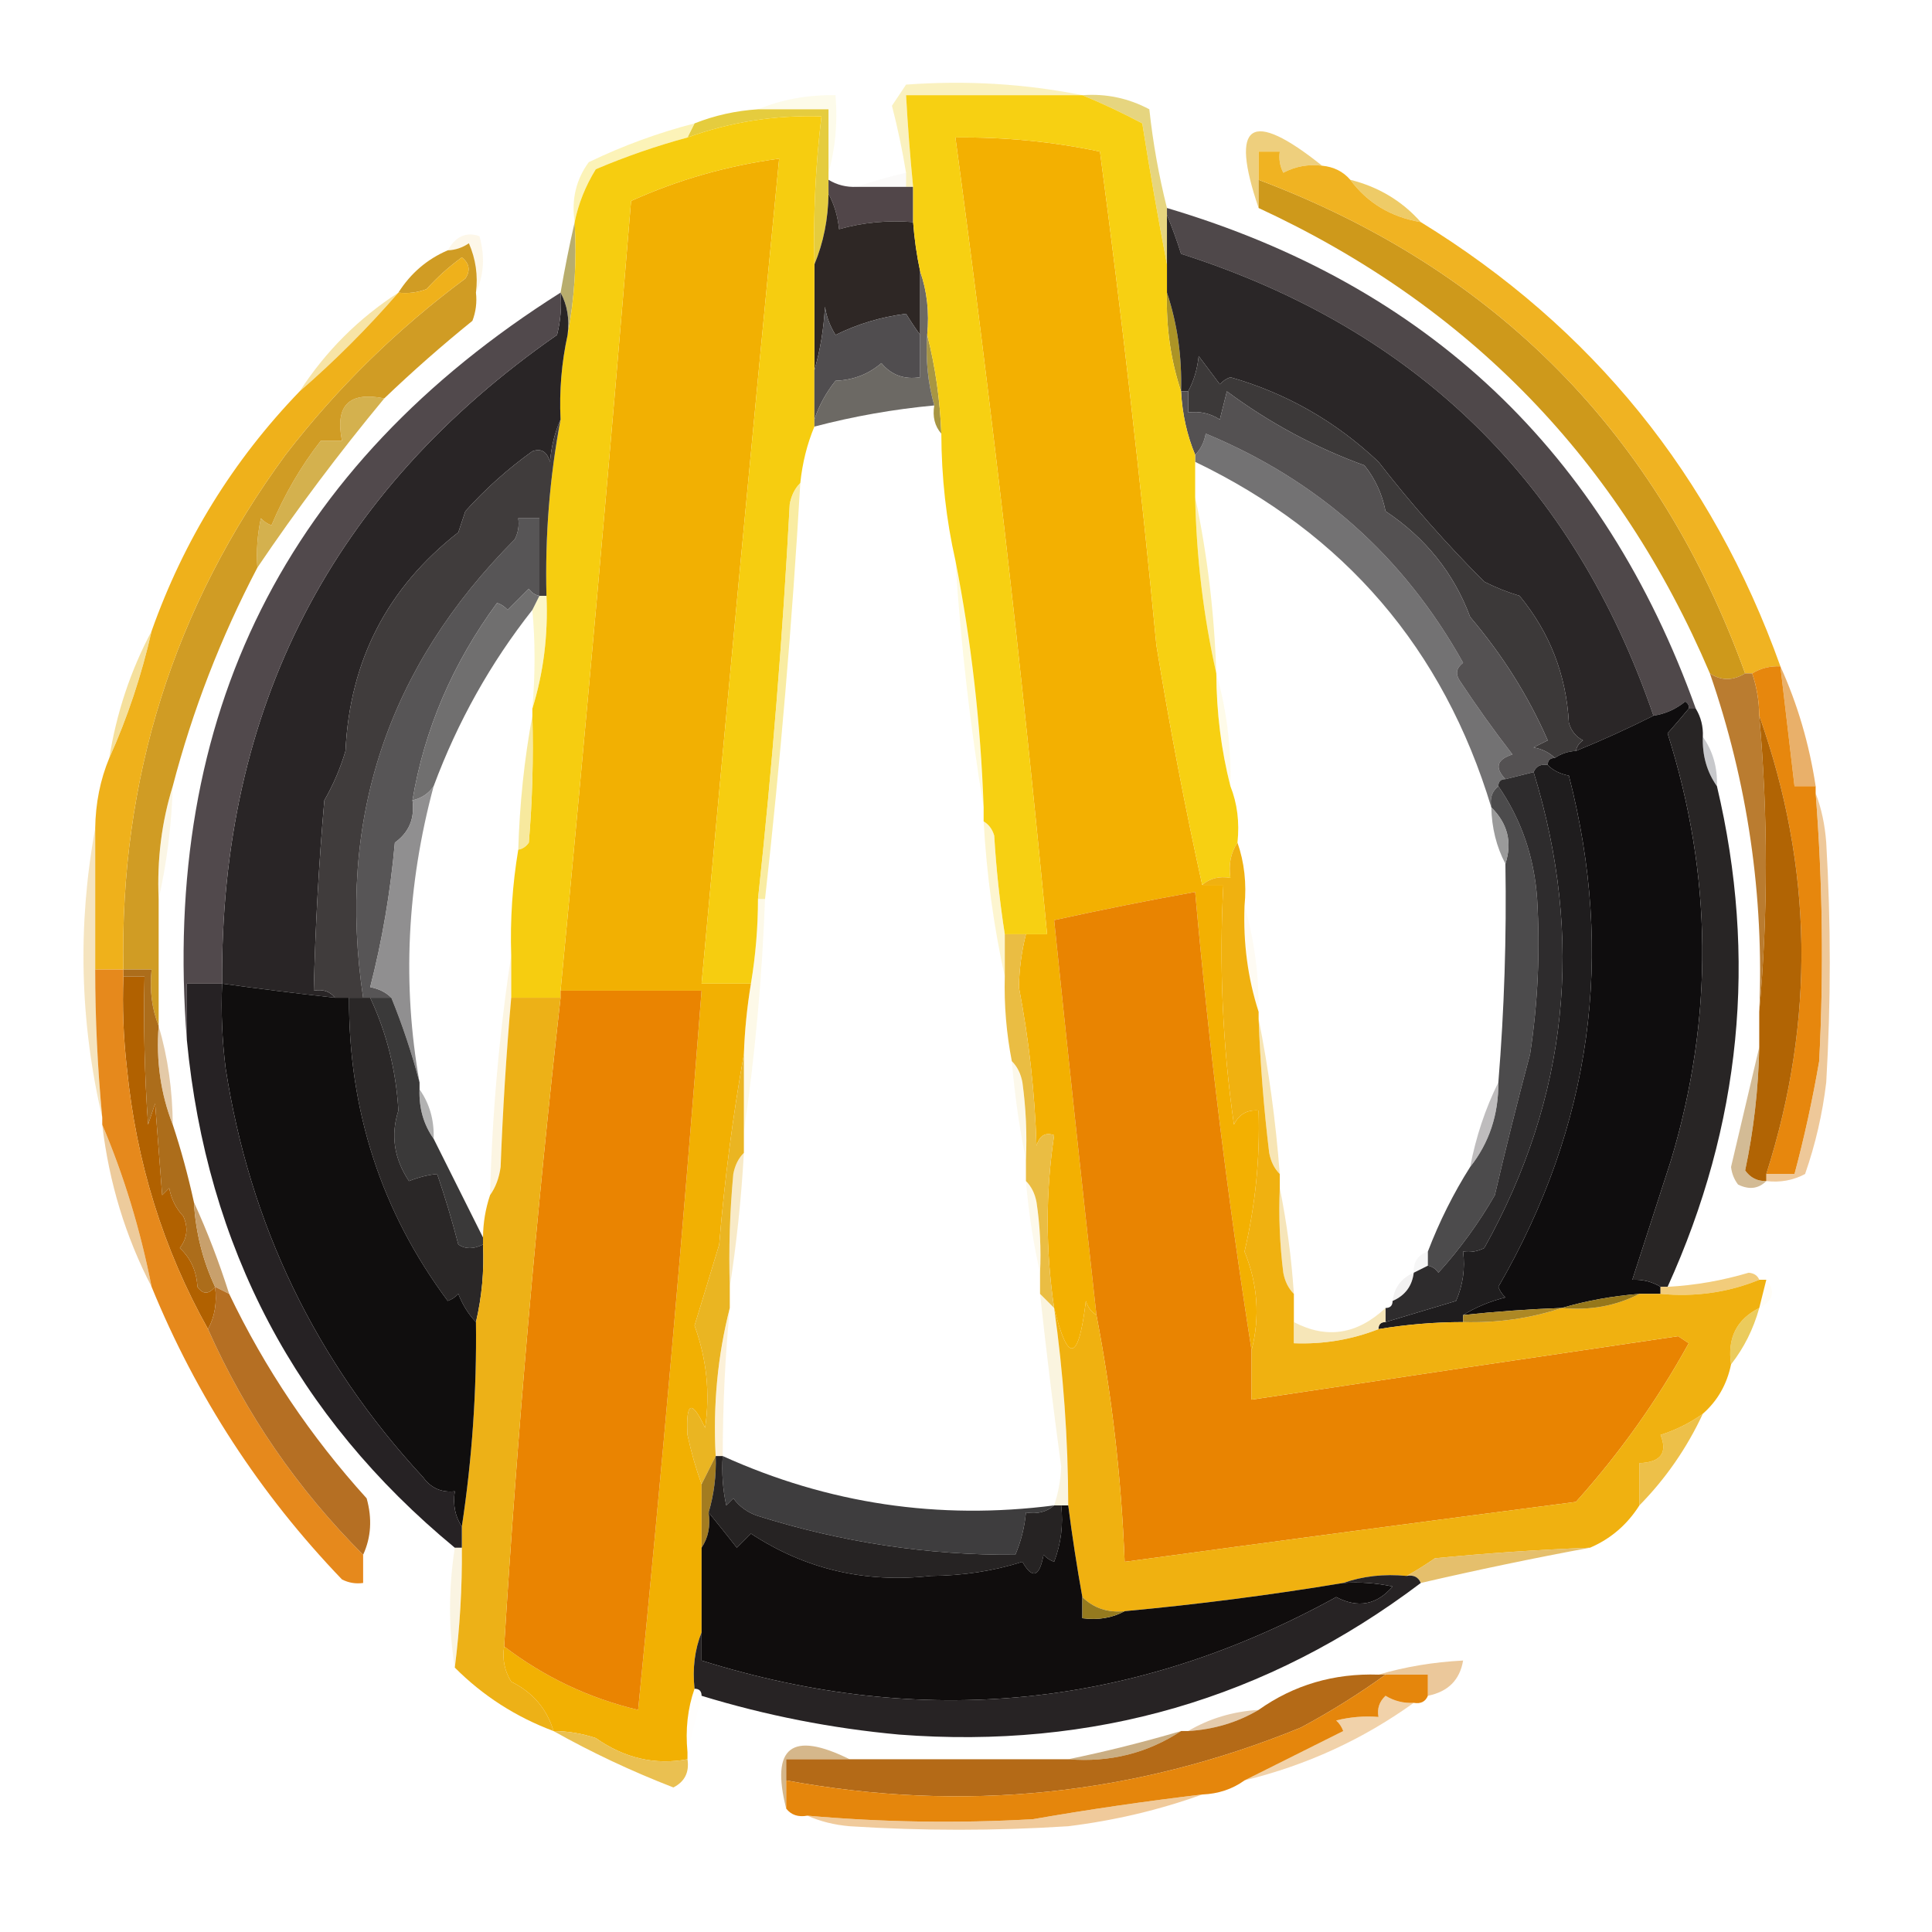 <?xml version="1.0" encoding="UTF-8"?>
<!DOCTYPE svg PUBLIC "-//W3C//DTD SVG 1.1//EN" "http://www.w3.org/Graphics/SVG/1.1/DTD/svg11.dtd">
<svg xmlns="http://www.w3.org/2000/svg" version="1.1" width="274px" height="274px" style="shape-rendering:geometricPrecision; text-rendering:geometricPrecision; image-rendering:optimizeQuality; fill-rule:evenodd; clip-rule:evenodd" xmlns:xlink="http://www.w3.org/1999/xlink">
<g><path style="opacity:0.547" fill="#f6e78b" d="M 153.5,13.5 C 145.167,13.5 136.833,13.5 128.5,13.5C 128.739,17.842 129.073,22.176 129.5,26.5C 129.167,26.5 128.833,26.5 128.5,26.5C 128.5,25.833 128.5,25.167 128.5,24.5C 127.97,21.284 127.304,18.117 126.5,15C 127.167,14 127.833,13 128.5,12C 137.04,11.373 145.373,11.873 153.5,13.5 Z"/></g>
<g><path style="opacity:0.827" fill="#e1cc64" d="M 153.5,13.5 C 156.883,13.257 160.049,13.924 163,15.5C 163.516,20.268 164.35,24.934 165.5,29.5C 165.5,29.833 165.5,30.167 165.5,30.5C 165.5,32.833 165.5,35.167 165.5,37.5C 164.247,30.992 163.081,24.325 162,17.5C 159.207,16.015 156.374,14.681 153.5,13.5 Z"/></g>
<g><path style="opacity:1" fill="#e5cc3e" d="M 107.5,15.5 C 110.833,15.5 114.167,15.5 117.5,15.5C 117.5,18.5 117.5,21.5 117.5,24.5C 117.5,24.833 117.5,25.167 117.5,25.5C 117.5,26.167 117.5,26.833 117.5,27.5C 117.451,31.078 116.785,34.411 115.5,37.5C 115.326,30.465 115.659,23.465 116.5,16.5C 109.883,16.301 103.55,17.301 97.5,19.5C 97.833,18.833 98.167,18.167 98.5,17.5C 101.37,16.366 104.37,15.7 107.5,15.5 Z"/></g>
<g><path style="opacity:0.196" fill="#f7ec96" d="M 117.5,24.5 C 117.5,21.5 117.5,18.5 117.5,15.5C 114.167,15.5 110.833,15.5 107.5,15.5C 110.909,14.097 114.575,13.43 118.5,13.5C 118.815,17.371 118.482,21.038 117.5,24.5 Z"/></g>
<g><path style="opacity:0.886" fill="#ecc96c" d="M 187.5,23.5 C 185.533,23.261 183.699,23.594 182,24.5C 181.517,23.552 181.351,22.552 181.5,21.5C 180.5,21.5 179.5,21.5 178.5,21.5C 178.5,22.833 178.5,24.167 178.5,25.5C 178.5,26.833 178.5,28.167 178.5,29.5C 174.366,17.393 177.366,15.393 187.5,23.5 Z"/></g>
<g><path style="opacity:0.741" fill="#fbee9f" d="M 98.5,17.5 C 98.167,18.167 97.833,18.833 97.5,19.5C 93.089,20.693 88.756,22.193 84.5,24C 83.033,26.378 82.033,28.878 81.5,31.5C 81.02,28.315 81.686,25.482 83.5,23C 88.332,20.668 93.332,18.834 98.5,17.5 Z"/></g>
<g><path style="opacity:0.141" fill="#e3dcd7" d="M 128.5,24.5 C 128.5,25.167 128.5,25.833 128.5,26.5C 126.167,26.5 123.833,26.5 121.5,26.5C 123.715,25.732 126.048,25.065 128.5,24.5 Z"/></g>
<g><path style="opacity:1" fill="#f3b001" d="M 170.5,125.5 C 171.5,125.5 172.5,125.5 173.5,125.5C 172.882,136.835 173.382,148.169 175,159.5C 175.71,158.027 176.876,157.36 178.5,157.5C 178.711,164.251 178.044,170.917 176.5,177.5C 178.379,182.103 178.713,186.77 177.5,191.5C 174.126,170.048 171.459,148.381 169.5,126.5C 162.801,127.706 156.135,129.04 149.5,130.5C 151.416,149.089 153.416,167.756 155.5,186.5C 154.778,186.082 154.278,185.416 154,184.5C 152.969,193.129 151.469,193.462 149.5,185.5C 148.278,177.283 148.278,169.116 149.5,161C 148.256,160.544 147.423,161.044 147,162.5C 146.756,154.889 145.922,147.389 144.5,140C 144.555,137.413 144.889,134.913 145.5,132.5C 146.5,132.5 147.5,132.5 148.5,132.5C 144.907,94.753 140.573,57.087 135.5,19.5C 142.452,19.42 149.285,20.086 156,21.5C 159.092,44.78 161.759,68.114 164,91.5C 165.902,103.164 168.068,114.497 170.5,125.5 Z"/></g>
<g><path style="opacity:0.984" fill="#edca65" d="M 191.5,25.5 C 195.505,26.498 198.839,28.498 201.5,31.5C 197.269,30.78 193.936,28.78 191.5,25.5 Z"/></g>
<g><path style="opacity:1" fill="#f2b002" d="M 106.5,139.5 C 105.949,142.807 105.616,146.14 105.5,149.5C 103.927,158.302 102.76,167.302 102,176.5C 100.847,180.327 99.68,184.16 98.5,188C 100.223,192.721 100.723,197.554 100,202.5C 98.091,198.433 97.258,198.766 97.5,203.5C 98.021,205.924 98.688,208.257 99.5,210.5C 99.5,213.5 99.5,216.5 99.5,219.5C 99.5,223.5 99.5,227.5 99.5,231.5C 98.527,233.948 98.194,236.615 98.5,239.5C 97.523,242.287 97.19,245.287 97.5,248.5C 97.5,248.833 97.5,249.167 97.5,249.5C 92.909,250.359 88.576,249.359 84.5,246.5C 82.547,245.844 80.547,245.511 78.5,245.5C 77.553,242.338 75.553,240.004 72.5,238.5C 71.548,236.955 71.215,235.288 71.5,233.5C 77.207,237.845 83.54,240.845 90.5,242.5C 93.869,208.524 96.869,174.524 99.5,140.5C 92.833,140.5 86.167,140.5 79.5,140.5C 83.082,103.179 86.416,65.846 89.5,28.5C 96.141,25.499 103.142,23.499 110.5,22.5C 106.709,61.495 103.042,100.495 99.5,139.5C 101.833,139.5 104.167,139.5 106.5,139.5 Z"/></g>
<g><path style="opacity:1" fill="#514649" d="M 117.5,25.5 C 118.708,26.234 120.041,26.567 121.5,26.5C 123.833,26.5 126.167,26.5 128.5,26.5C 128.833,26.5 129.167,26.5 129.5,26.5C 129.5,28.167 129.5,29.833 129.5,31.5C 125.894,31.211 122.394,31.544 119,32.5C 118.802,30.618 118.302,28.952 117.5,27.5C 117.5,26.833 117.5,26.167 117.5,25.5 Z"/></g>
<g><path style="opacity:0.239" fill="#f7e1a5" d="M 67.5,41.5 C 67.808,39.076 67.474,36.743 66.5,34.5C 65.583,35.127 64.583,35.461 63.5,35.5C 64.643,33.5 66.143,32.833 68,33.5C 68.801,36.367 68.634,39.034 67.5,41.5 Z"/></g>
<g><path style="opacity:1" fill="#2e2725" d="M 117.5,27.5 C 118.302,28.952 118.802,30.618 119,32.5C 122.394,31.544 125.894,31.211 129.5,31.5C 129.674,33.861 130.007,36.194 130.5,38.5C 130.5,41.5 130.5,44.5 130.5,47.5C 129.842,46.602 129.176,45.602 128.5,44.5C 124.949,44.952 121.615,45.952 118.5,47.5C 117.719,46.271 117.219,44.938 117,43.5C 116.819,46.695 116.319,49.695 115.5,52.5C 115.5,47.5 115.5,42.5 115.5,37.5C 116.785,34.411 117.451,31.078 117.5,27.5 Z"/></g>
<g><path style="opacity:1" fill="#ce991b" d="M 178.5,25.5 C 212.231,38.232 235.231,61.565 247.5,95.5C 245.766,96.562 244.099,96.562 242.5,95.5C 229.644,65.31 208.31,43.31 178.5,29.5C 178.5,28.167 178.5,26.833 178.5,25.5 Z"/></g>
<g><path style="opacity:1" fill="#b8ad6d" d="M 81.5,31.5 C 81.821,37.026 81.488,42.359 80.5,47.5C 80.795,45.265 80.461,43.265 79.5,41.5C 80.097,38.059 80.763,34.725 81.5,31.5 Z"/></g>
<g><path style="opacity:1" fill="#f6cd10" d="M 115.5,37.5 C 115.5,42.5 115.5,47.5 115.5,52.5C 115.5,54.833 115.5,57.167 115.5,59.5C 115.5,59.833 115.5,60.167 115.5,60.5C 114.469,62.961 113.802,65.627 113.5,68.5C 112.732,69.263 112.232,70.263 112,71.5C 111.005,90.267 109.505,108.933 107.5,127.5C 107.495,131.534 107.162,135.534 106.5,139.5C 104.167,139.5 101.833,139.5 99.5,139.5C 103.042,100.495 106.709,61.495 110.5,22.5C 103.142,23.499 96.141,25.499 89.5,28.5C 86.416,65.846 83.082,103.179 79.5,140.5C 79.5,140.833 79.5,141.167 79.5,141.5C 77.167,141.5 74.833,141.5 72.5,141.5C 72.5,139.5 72.5,137.5 72.5,135.5C 72.338,130.453 72.671,125.453 73.5,120.5C 74.117,120.389 74.617,120.056 75,119.5C 75.499,113.509 75.666,107.509 75.5,101.5C 75.5,101.167 75.5,100.833 75.5,100.5C 77.078,95.417 77.745,90.084 77.5,84.5C 77.288,75.986 77.955,67.652 79.5,59.5C 79.307,55.434 79.64,51.434 80.5,47.5C 81.488,42.359 81.821,37.026 81.5,31.5C 82.033,28.878 83.033,26.378 84.5,24C 88.756,22.193 93.089,20.693 97.5,19.5C 103.55,17.301 109.883,16.301 116.5,16.5C 115.659,23.465 115.326,30.465 115.5,37.5 Z"/></g>
<g><path style="opacity:1" fill="#ac9426" d="M 165.5,41.5 C 166.972,45.919 167.638,50.586 167.5,55.5C 166.028,51.081 165.362,46.414 165.5,41.5 Z"/></g>
<g><path style="opacity:0.612" fill="#f1d26e" d="M 56.5,41.5 C 52.119,46.548 47.452,51.215 42.5,55.5C 46.188,49.812 50.855,45.145 56.5,41.5 Z"/></g>
<g><path style="opacity:1" fill="#4f484a" d="M 165.5,30.5 C 165.5,30.167 165.5,29.833 165.5,29.5C 202.448,40.446 227.448,64.112 240.5,100.5C 240.167,100.5 239.833,100.5 239.5,100.5C 239.565,100.062 239.399,99.728 239,99.5C 237.67,100.582 236.17,101.249 234.5,101.5C 223.202,68.493 200.868,46.66 167.5,36C 166.891,34.052 166.224,32.218 165.5,30.5 Z"/></g>
<g><path style="opacity:1" fill="#a89643" d="M 131.5,47.5 C 132.644,51.964 133.31,56.63 133.5,61.5C 132.566,60.432 132.232,59.099 132.5,57.5C 131.586,54.272 131.253,50.939 131.5,47.5 Z"/></g>
<g><path style="opacity:1" fill="#504d4f" d="M 130.5,47.5 C 130.5,49.5 130.5,51.5 130.5,53.5C 128.234,53.859 126.401,53.192 125,51.5C 123.174,53.074 121.007,53.907 118.5,54C 117.131,55.719 116.131,57.552 115.5,59.5C 115.5,57.167 115.5,54.833 115.5,52.5C 116.319,49.695 116.819,46.695 117,43.5C 117.219,44.938 117.719,46.271 118.5,47.5C 121.615,45.952 124.949,44.952 128.5,44.5C 129.176,45.602 129.842,46.602 130.5,47.5 Z"/></g>
<g><path style="opacity:1" fill="#2a2627" d="M 165.5,30.5 C 166.224,32.218 166.891,34.052 167.5,36C 200.868,46.66 223.202,68.493 234.5,101.5C 230.9,103.316 227.234,104.983 223.5,106.5C 223.611,105.883 223.944,105.383 224.5,105C 223.484,104.481 222.818,103.647 222.5,102.5C 222.124,95.701 219.791,89.701 215.5,84.5C 213.775,83.985 212.108,83.318 210.5,82.5C 205.149,77.149 200.149,71.482 195.5,65.5C 189.453,59.776 182.453,55.776 174.5,53.5C 173.914,53.709 173.414,54.043 173,54.5C 172,53.167 171,51.833 170,50.5C 169.802,52.382 169.302,54.048 168.5,55.5C 168.167,55.5 167.833,55.5 167.5,55.5C 167.638,50.586 166.972,45.919 165.5,41.5C 165.5,40.167 165.5,38.833 165.5,37.5C 165.5,35.167 165.5,32.833 165.5,30.5 Z"/></g>
<g><path style="opacity:1" fill="#6c6964" d="M 130.5,38.5 C 131.477,41.287 131.81,44.287 131.5,47.5C 131.253,50.939 131.586,54.272 132.5,57.5C 126.74,58.037 121.073,59.037 115.5,60.5C 115.5,60.167 115.5,59.833 115.5,59.5C 116.131,57.552 117.131,55.719 118.5,54C 121.007,53.907 123.174,53.074 125,51.5C 126.401,53.192 128.234,53.859 130.5,53.5C 130.5,51.5 130.5,49.5 130.5,47.5C 130.5,44.5 130.5,41.5 130.5,38.5 Z"/></g>
<g><path style="opacity:1" fill="#292526" d="M 79.5,41.5 C 80.461,43.265 80.795,45.265 80.5,47.5C 79.64,51.434 79.307,55.434 79.5,59.5C 78.691,61.292 78.191,63.292 78,65.5C 77.577,64.044 76.744,63.544 75.5,64C 72.022,66.491 68.855,69.324 66,72.5C 65.667,73.5 65.333,74.5 65,75.5C 54.932,83.358 49.599,93.691 49,106.5C 48.275,108.949 47.275,111.283 46,113.5C 45.215,122.487 44.715,131.487 44.5,140.5C 45.791,140.263 46.791,140.596 47.5,141.5C 42.154,140.906 36.82,140.239 31.5,139.5C 31.205,100.421 47.038,69.754 79,47.5C 79.496,45.527 79.662,43.527 79.5,41.5 Z"/></g>
<g><path style="opacity:1" fill="#f0b322" d="M 187.5,23.5 C 189.153,23.66 190.486,24.326 191.5,25.5C 193.936,28.78 197.269,30.78 201.5,31.5C 225.831,46.458 242.831,67.458 252.5,94.5C 251.041,94.433 249.708,94.766 248.5,95.5C 248.167,95.5 247.833,95.5 247.5,95.5C 235.231,61.565 212.231,38.232 178.5,25.5C 178.5,24.167 178.5,22.833 178.5,21.5C 179.5,21.5 180.5,21.5 181.5,21.5C 181.351,22.552 181.517,23.552 182,24.5C 183.699,23.594 185.533,23.261 187.5,23.5 Z"/></g>
<g><path style="opacity:1" fill="#d4b14e" d="M 54.5,56.5 C 48.084,64.241 42.084,72.241 36.5,80.5C 36.337,78.143 36.503,75.81 37,73.5C 37.414,73.957 37.914,74.291 38.5,74.5C 40.36,70.098 42.693,66.098 45.5,62.5C 46.5,62.5 47.5,62.5 48.5,62.5C 47.5,57.5 49.5,55.5 54.5,56.5 Z"/></g>
<g><path style="opacity:0.708" fill="#f7e47d" d="M 113.5,68.5 C 112.351,88.262 110.684,107.929 108.5,127.5C 108.167,127.5 107.833,127.5 107.5,127.5C 109.505,108.933 111.005,90.267 112,71.5C 112.232,70.263 112.732,69.263 113.5,68.5 Z"/></g>
<g><path style="opacity:1" fill="#d09c24" d="M 67.5,41.5 C 67.657,42.873 67.49,44.207 67,45.5C 62.665,49.003 58.499,52.67 54.5,56.5C 49.5,55.5 47.5,57.5 48.5,62.5C 47.5,62.5 46.5,62.5 45.5,62.5C 42.693,66.098 40.36,70.098 38.5,74.5C 37.914,74.291 37.414,73.957 37,73.5C 36.503,75.81 36.337,78.143 36.5,80.5C 31.305,90.426 27.305,100.76 24.5,111.5C 22.922,116.583 22.255,121.916 22.5,127.5C 22.5,133.5 22.5,139.5 22.5,145.5C 21.527,143.052 21.194,140.385 21.5,137.5C 20.167,137.5 18.833,137.5 17.5,137.5C 16.958,110.466 24.624,86.132 40.5,64.5C 47.826,55.008 56.326,46.675 66,39.5C 66.749,38.365 66.583,37.365 65.5,36.5C 63.684,37.815 62.017,39.315 60.5,41C 59.207,41.49 57.873,41.657 56.5,41.5C 58.239,38.757 60.573,36.757 63.5,35.5C 64.583,35.461 65.583,35.127 66.5,34.5C 67.474,36.743 67.808,39.076 67.5,41.5 Z"/></g>
<g><path style="opacity:0.675" fill="#f9e991" d="M 169.5,70.5 C 171.221,78.609 172.221,86.943 172.5,95.5C 170.679,87.401 169.679,79.068 169.5,70.5 Z"/></g>
<g><path style="opacity:1" fill="#efb11b" d="M 17.5,137.5 C 16.167,137.5 14.833,137.5 13.5,137.5C 13.5,130.833 13.5,124.167 13.5,117.5C 13.549,113.922 14.215,110.589 15.5,107.5C 18.078,101.767 20.078,95.767 21.5,89.5C 26.067,76.613 33.067,65.28 42.5,55.5C 47.452,51.215 52.119,46.548 56.5,41.5C 57.873,41.657 59.207,41.49 60.5,41C 62.017,39.315 63.684,37.815 65.5,36.5C 66.583,37.365 66.749,38.365 66,39.5C 56.326,46.675 47.826,55.008 40.5,64.5C 24.624,86.132 16.958,110.466 17.5,137.5 Z"/></g>
<g><path style="opacity:1" fill="#3c3939" d="M 223.5,106.5 C 222.391,106.557 221.391,106.89 220.5,107.5C 219.737,106.732 218.737,106.232 217.5,106C 218.167,105.667 218.833,105.333 219.5,105C 216.779,98.758 213.112,92.925 208.5,87.5C 206.187,81.293 202.187,76.293 196.5,72.5C 196.02,70.051 195.02,67.885 193.5,66C 186.503,63.455 180.003,59.955 174,55.5C 173.667,56.833 173.333,58.167 173,59.5C 171.644,58.62 170.144,58.286 168.5,58.5C 168.5,57.5 168.5,56.5 168.5,55.5C 169.302,54.048 169.802,52.382 170,50.5C 171,51.833 172,53.167 173,54.5C 173.414,54.043 173.914,53.709 174.5,53.5C 182.453,55.776 189.453,59.776 195.5,65.5C 200.149,71.482 205.149,77.149 210.5,82.5C 212.108,83.318 213.775,83.985 215.5,84.5C 219.791,89.701 222.124,95.701 222.5,102.5C 222.818,103.647 223.484,104.481 224.5,105C 223.944,105.383 223.611,105.883 223.5,106.5 Z"/></g>
<g><path style="opacity:0.298" fill="#fbf096" d="M 135.5,79.5 C 137.748,90.927 139.081,102.594 139.5,114.5C 137.596,103.037 136.263,91.371 135.5,79.5 Z"/></g>
<g><path style="opacity:0.996" fill="#737273" d="M 213.5,110.5 C 212.833,110.5 212.5,110.833 212.5,111.5C 211.596,112.209 211.263,113.209 211.5,114.5C 204.717,92.046 190.717,75.713 169.5,65.5C 169.5,65.167 169.5,64.833 169.5,64.5C 170.268,63.737 170.768,62.737 171,61.5C 186.934,68.1 199.101,78.934 207.5,94C 206.549,94.718 206.383,95.551 207,96.5C 209.39,100.126 211.89,103.626 214.5,107C 212.273,107.704 211.94,108.871 213.5,110.5 Z"/></g>
<g><path style="opacity:1" fill="#545152" d="M 167.5,55.5 C 167.833,55.5 168.167,55.5 168.5,55.5C 168.5,56.5 168.5,57.5 168.5,58.5C 170.144,58.286 171.644,58.62 173,59.5C 173.333,58.167 173.667,56.833 174,55.5C 180.003,59.955 186.503,63.455 193.5,66C 195.02,67.885 196.02,70.051 196.5,72.5C 202.187,76.293 206.187,81.293 208.5,87.5C 213.112,92.925 216.779,98.758 219.5,105C 218.833,105.333 218.167,105.667 217.5,106C 218.737,106.232 219.737,106.732 220.5,107.5C 219.833,107.5 219.5,107.833 219.5,108.5C 218.508,108.328 217.842,108.662 217.5,109.5C 216.167,109.833 214.833,110.167 213.5,110.5C 211.94,108.871 212.273,107.704 214.5,107C 211.89,103.626 209.39,100.126 207,96.5C 206.383,95.551 206.549,94.718 207.5,94C 199.101,78.934 186.934,68.1 171,61.5C 170.768,62.737 170.268,63.737 169.5,64.5C 168.343,61.727 167.676,58.727 167.5,55.5 Z"/></g>
<g><path style="opacity:1" fill="#f7d012" d="M 153.5,13.5 C 156.374,14.681 159.207,16.015 162,17.5C 163.081,24.325 164.247,30.992 165.5,37.5C 165.5,38.833 165.5,40.167 165.5,41.5C 165.362,46.414 166.028,51.081 167.5,55.5C 167.676,58.727 168.343,61.727 169.5,64.5C 169.5,64.833 169.5,65.167 169.5,65.5C 169.5,67.167 169.5,68.833 169.5,70.5C 169.679,79.068 170.679,87.401 172.5,95.5C 172.527,101.051 173.194,106.384 174.5,111.5C 175.473,113.948 175.806,116.615 175.5,119.5C 174.549,120.919 174.216,122.585 174.5,124.5C 172.901,124.232 171.568,124.566 170.5,125.5C 168.068,114.497 165.902,103.164 164,91.5C 161.759,68.114 159.092,44.78 156,21.5C 149.285,20.086 142.452,19.42 135.5,19.5C 140.573,57.087 144.907,94.753 148.5,132.5C 147.5,132.5 146.5,132.5 145.5,132.5C 144.5,132.5 143.5,132.5 142.5,132.5C 141.781,127.882 141.281,123.215 141,118.5C 140.722,117.584 140.222,116.918 139.5,116.5C 139.5,115.833 139.5,115.167 139.5,114.5C 139.081,102.594 137.748,90.927 135.5,79.5C 134.19,73.712 133.523,67.712 133.5,61.5C 133.31,56.63 132.644,51.964 131.5,47.5C 131.81,44.287 131.477,41.287 130.5,38.5C 130.007,36.194 129.674,33.861 129.5,31.5C 129.5,29.833 129.5,28.167 129.5,26.5C 129.073,22.176 128.739,17.842 128.5,13.5C 136.833,13.5 145.167,13.5 153.5,13.5 Z"/></g>
<g><path style="opacity:0.467" fill="#f8eb8a" d="M 76.5,84.5 C 76.833,84.5 77.167,84.5 77.5,84.5C 77.745,90.084 77.078,95.417 75.5,100.5C 75.914,95.635 75.914,90.969 75.5,86.5C 75.833,85.833 76.167,85.167 76.5,84.5 Z"/></g>
<g><path style="opacity:0.706" fill="#f1d374" d="M 21.5,89.5 C 20.078,95.767 18.078,101.767 15.5,107.5C 16.527,101.085 18.527,95.085 21.5,89.5 Z"/></g>
<g><path style="opacity:1" fill="#575556" d="M 76.5,84.5 C 75.883,84.389 75.383,84.056 75,83.5C 74,84.5 73,85.5 72,86.5C 71.586,86.043 71.086,85.709 70.5,85.5C 64.189,94.092 60.189,103.425 58.5,113.5C 58.849,116.045 58.016,118.045 56,119.5C 55.366,126.574 54.199,133.407 52.5,140C 53.737,140.232 54.737,140.732 55.5,141.5C 54.5,141.5 53.5,141.5 52.5,141.5C 52.167,141.5 51.833,141.5 51.5,141.5C 47.74,116.324 54.907,94.658 73,76.5C 73.483,75.552 73.65,74.552 73.5,73.5C 74.5,73.5 75.5,73.5 76.5,73.5C 76.5,77.167 76.5,80.833 76.5,84.5 Z"/></g>
<g><path style="opacity:0.996" fill="#51494c" d="M 79.5,41.5 C 79.662,43.527 79.496,45.527 79,47.5C 47.038,69.754 31.205,100.421 31.5,139.5C 29.833,139.5 28.167,139.5 26.5,139.5C 26.5,142.167 26.5,144.833 26.5,147.5C 22.866,101.436 40.532,66.102 79.5,41.5 Z"/></g>
<g><path style="opacity:1" fill="#403c3c" d="M 79.5,59.5 C 77.955,67.652 77.288,75.986 77.5,84.5C 77.167,84.5 76.833,84.5 76.5,84.5C 76.5,80.833 76.5,77.167 76.5,73.5C 75.5,73.5 74.5,73.5 73.5,73.5C 73.65,74.552 73.483,75.552 73,76.5C 54.907,94.658 47.74,116.324 51.5,141.5C 50.833,141.5 50.167,141.5 49.5,141.5C 48.833,141.5 48.167,141.5 47.5,141.5C 46.791,140.596 45.791,140.263 44.5,140.5C 44.715,131.487 45.215,122.487 46,113.5C 47.275,111.283 48.275,108.949 49,106.5C 49.599,93.691 54.932,83.358 65,75.5C 65.333,74.5 65.667,73.5 66,72.5C 68.855,69.324 72.022,66.491 75.5,64C 76.744,63.544 77.577,64.044 78,65.5C 78.191,63.292 78.691,61.292 79.5,59.5 Z"/></g>
<g><path style="opacity:1" fill="#706f6f" d="M 76.5,84.5 C 76.167,85.167 75.833,85.833 75.5,86.5C 69.568,94.022 64.901,102.355 61.5,111.5C 60.778,112.551 59.778,113.218 58.5,113.5C 60.189,103.425 64.189,94.092 70.5,85.5C 71.086,85.709 71.586,86.043 72,86.5C 73,85.5 74,84.5 75,83.5C 75.383,84.056 75.883,84.389 76.5,84.5 Z"/></g>
<g><path style="opacity:0.812" fill="#e49e48" d="M 252.5,94.5 C 254.923,99.84 256.589,105.507 257.5,111.5C 256.5,111.5 255.5,111.5 254.5,111.5C 253.833,105.833 253.167,100.167 252.5,94.5 Z"/></g>
<g><path style="opacity:1" fill="#0f0d0e" d="M 239.5,100.5 C 238.544,101.659 237.544,102.826 236.5,104C 242.894,124.131 243.061,144.298 237,164.5C 235.152,170.188 233.318,175.855 231.5,181.5C 232.959,181.433 234.292,181.766 235.5,182.5C 235.5,182.833 235.5,183.167 235.5,183.5C 234.5,183.5 233.5,183.5 232.5,183.5C 228.64,183.808 224.974,184.475 221.5,185.5C 216.819,185.669 212.152,186.002 207.5,186.5C 209.277,185.4 211.277,184.566 213.5,184C 213.043,183.586 212.709,183.086 212.5,182.5C 225.724,159.638 229.057,135.471 222.5,110C 221.263,109.768 220.263,109.268 219.5,108.5C 219.5,107.833 219.833,107.5 220.5,107.5C 221.391,106.89 222.391,106.557 223.5,106.5C 227.234,104.983 230.9,103.316 234.5,101.5C 236.17,101.249 237.67,100.582 239,99.5C 239.399,99.728 239.565,100.062 239.5,100.5 Z"/></g>
<g><path style="opacity:1" fill="#ba7c30" d="M 242.5,95.5 C 244.099,96.562 245.766,96.562 247.5,95.5C 247.833,95.5 248.167,95.5 248.5,95.5C 249.15,97.435 249.483,99.435 249.5,101.5C 250.751,115.651 250.751,129.651 249.5,143.5C 250.197,127.021 247.864,111.021 242.5,95.5 Z"/></g>
<g><path style="opacity:0.227" fill="#fceda1" d="M 172.5,95.5 C 173.957,100.598 174.624,105.931 174.5,111.5C 173.194,106.384 172.527,101.051 172.5,95.5 Z"/></g>
<g><path style="opacity:1" fill="#1f1d1e" d="M 219.5,108.5 C 220.263,109.268 221.263,109.768 222.5,110C 229.057,135.471 225.724,159.638 212.5,182.5C 212.709,183.086 213.043,183.586 213.5,184C 211.277,184.566 209.277,185.4 207.5,186.5C 207.5,186.833 207.5,187.167 207.5,187.5C 203.466,187.505 199.466,187.838 195.5,188.5C 195.5,187.833 195.833,187.5 196.5,187.5C 199.804,186.506 203.137,185.506 206.5,184.5C 207.474,182.257 207.808,179.924 207.5,177.5C 208.552,177.649 209.552,177.483 210.5,177C 222.41,155.649 224.743,133.149 217.5,109.5C 217.842,108.662 218.508,108.328 219.5,108.5 Z"/></g>
<g><path style="opacity:0.376" fill="#6b6e76" d="M 241.5,104.5 C 242.924,106.515 243.59,108.848 243.5,111.5C 242.076,109.485 241.41,107.152 241.5,104.5 Z"/></g>
<g><path style="opacity:0.998" fill="#4c4b4c" d="M 212.5,111.5 C 215.76,116.233 217.594,121.566 218,127.5C 218.443,134.856 218.11,142.189 217,149.5C 215.168,156.378 213.502,163.045 212,169.5C 209.749,173.425 207.083,177.092 204,180.5C 203.617,179.944 203.117,179.611 202.5,179.5C 202.5,178.833 202.5,178.167 202.5,177.5C 204.138,173.23 206.138,169.23 208.5,165.5C 211.196,162.079 212.53,158.079 212.5,153.5C 213.339,143.19 213.672,132.857 213.5,122.5C 214.485,119.461 213.818,116.794 211.5,114.5C 211.263,113.209 211.596,112.209 212.5,111.5 Z"/></g>
<g><path style="opacity:0.899" fill="#848384" d="M 61.5,111.5 C 57.698,125.66 57.031,139.66 59.5,153.5C 58.391,149.312 57.057,145.312 55.5,141.5C 54.737,140.732 53.737,140.232 52.5,140C 54.199,133.407 55.366,126.574 56,119.5C 58.016,118.045 58.849,116.045 58.5,113.5C 59.778,113.218 60.778,112.551 61.5,111.5 Z"/></g>
<g><path style="opacity:0.808" fill="#f5e487" d="M 75.5,101.5 C 75.666,107.509 75.499,113.509 75,119.5C 74.617,120.056 74.117,120.389 73.5,120.5C 73.697,113.974 74.364,107.641 75.5,101.5 Z"/></g>
<g><path style="opacity:0.875" fill="#8c8c8c" d="M 211.5,114.5 C 213.818,116.794 214.485,119.461 213.5,122.5C 212.232,120.095 211.565,117.428 211.5,114.5 Z"/></g>
<g><path style="opacity:1" fill="#2e2c2d" d="M 217.5,109.5 C 224.743,133.149 222.41,155.649 210.5,177C 209.552,177.483 208.552,177.649 207.5,177.5C 207.808,179.924 207.474,182.257 206.5,184.5C 203.137,185.506 199.804,186.506 196.5,187.5C 196.5,186.833 196.5,186.167 196.5,185.5C 197.167,185.5 197.5,185.167 197.5,184.5C 199.262,183.738 200.262,182.404 200.5,180.5C 201.167,180.167 201.833,179.833 202.5,179.5C 203.117,179.611 203.617,179.944 204,180.5C 207.083,177.092 209.749,173.425 212,169.5C 213.502,163.045 215.168,156.378 217,149.5C 218.11,142.189 218.443,134.856 218,127.5C 217.594,121.566 215.76,116.233 212.5,111.5C 212.5,110.833 212.833,110.5 213.5,110.5C 214.833,110.167 216.167,109.833 217.5,109.5 Z"/></g>
<g><path style="opacity:0.235" fill="#f0d994" d="M 24.5,111.5 C 24.331,117.034 23.665,122.367 22.5,127.5C 22.255,121.916 22.922,116.583 24.5,111.5 Z"/></g>
<g><path style="opacity:0.471" fill="#faea9a" d="M 139.5,116.5 C 140.222,116.918 140.722,117.584 141,118.5C 141.281,123.215 141.781,127.882 142.5,132.5C 142.5,134.5 142.5,136.5 142.5,138.5C 140.928,131.381 139.928,124.047 139.5,116.5 Z"/></g>
<g><path style="opacity:0.512" fill="#edcb84" d="M 13.5,117.5 C 13.5,124.167 13.5,130.833 13.5,137.5C 13.502,144.52 13.835,151.52 14.5,158.5C 11.322,144.887 10.989,131.22 13.5,117.5 Z"/></g>
<g><path style="opacity:1" fill="#e98401" d="M 177.5,191.5 C 177.5,193.833 177.5,196.167 177.5,198.5C 197.692,195.456 217.859,192.456 238,189.5C 238.5,189.833 239,190.167 239.5,190.5C 235.029,198.606 229.696,206.106 223.5,213C 202.15,215.768 180.817,218.601 159.5,221.5C 159.033,209.631 157.7,197.964 155.5,186.5C 153.416,167.756 151.416,149.089 149.5,130.5C 156.135,129.04 162.801,127.706 169.5,126.5C 171.459,148.381 174.126,170.048 177.5,191.5 Z"/></g>
<g><path style="opacity:1" fill="#e7870d" d="M 252.5,94.5 C 253.167,100.167 253.833,105.833 254.5,111.5C 255.5,111.5 256.5,111.5 257.5,111.5C 257.5,111.833 257.5,112.167 257.5,112.5C 258.488,125.152 258.655,137.819 258,150.5C 257.058,155.973 255.891,161.306 254.5,166.5C 253.167,166.5 251.833,166.5 250.5,166.5C 257.466,144.661 257.133,122.995 249.5,101.5C 249.483,99.435 249.15,97.435 248.5,95.5C 249.708,94.766 251.041,94.433 252.5,94.5 Z"/></g>
<g><path style="opacity:0.61" fill="#e4a559" d="M 257.5,112.5 C 258.314,114.631 258.814,116.964 259,119.5C 259.667,130.833 259.667,142.167 259,153.5C 258.472,157.943 257.472,162.277 256,166.5C 254.301,167.406 252.467,167.739 250.5,167.5C 250.5,167.167 250.5,166.833 250.5,166.5C 251.833,166.5 253.167,166.5 254.5,166.5C 255.891,161.306 257.058,155.973 258,150.5C 258.655,137.819 258.488,125.152 257.5,112.5 Z"/></g>
<g><path style="opacity:1" fill="#eabd43" d="M 142.5,132.5 C 143.5,132.5 144.5,132.5 145.5,132.5C 144.889,134.913 144.555,137.413 144.5,140C 145.922,147.389 146.756,154.889 147,162.5C 147.423,161.044 148.256,160.544 149.5,161C 148.278,169.116 148.278,177.283 149.5,185.5C 148.833,184.833 148.167,184.167 147.5,183.5C 147.5,182.5 147.5,181.5 147.5,180.5C 147.665,177.15 147.498,173.817 147,170.5C 146.768,169.263 146.268,168.263 145.5,167.5C 145.5,166.5 145.5,165.5 145.5,164.5C 145.665,160.818 145.499,157.152 145,153.5C 144.768,152.263 144.268,151.263 143.5,150.5C 142.728,146.548 142.395,142.548 142.5,138.5C 142.5,136.5 142.5,134.5 142.5,132.5 Z"/></g>
<g><path style="opacity:1" fill="#b16404" d="M 249.5,101.5 C 257.133,122.995 257.466,144.661 250.5,166.5C 250.5,166.833 250.5,167.167 250.5,167.5C 249.244,167.539 248.244,167.039 247.5,166C 248.711,160.272 249.377,154.438 249.5,148.5C 249.5,146.833 249.5,145.167 249.5,143.5C 250.751,129.651 250.751,115.651 249.5,101.5 Z"/></g>
<g><path style="opacity:0.122" fill="#f8e3a1" d="M 176.5,128.5 C 177.889,133.269 178.556,138.269 178.5,143.5C 176.969,138.75 176.302,133.75 176.5,128.5 Z"/></g>
<g><path style="opacity:1" fill="#b16100" d="M 17.5,138.5 C 18.5,138.5 19.5,138.5 20.5,138.5C 20.334,145.508 20.5,152.508 21,159.5C 21.333,158.5 21.667,157.5 22,156.5C 22.333,160.833 22.667,165.167 23,169.5C 23.333,169.167 23.667,168.833 24,168.5C 24.29,170.044 24.956,171.377 26,172.5C 26.72,174.112 26.554,175.612 25.5,177C 27.046,178.44 27.879,180.273 28,182.5C 28.77,183.598 29.603,183.598 30.5,182.5C 30.795,184.735 30.461,186.735 29.5,188.5C 23.137,177.119 19.304,164.785 18,151.5C 17.501,147.179 17.334,142.846 17.5,138.5 Z"/></g>
<g><path style="opacity:1" fill="#ea8401" d="M 79.5,140.5 C 86.167,140.5 92.833,140.5 99.5,140.5C 96.869,174.524 93.869,208.524 90.5,242.5C 83.54,240.845 77.207,237.845 71.5,233.5C 73.405,202.742 76.071,172.076 79.5,141.5C 79.5,141.167 79.5,140.833 79.5,140.5 Z"/></g>
<g><path style="opacity:0.243" fill="#fae6a1" d="M 107.5,127.5 C 107.833,127.5 108.167,127.5 108.5,127.5C 108.079,138.697 107.079,149.697 105.5,160.5C 105.5,156.833 105.5,153.167 105.5,149.5C 105.616,146.14 105.949,142.807 106.5,139.5C 107.162,135.534 107.495,131.534 107.5,127.5 Z"/></g>
<g><path style="opacity:1" fill="#282525" d="M 239.5,100.5 C 239.833,100.5 240.167,100.5 240.5,100.5C 241.234,101.708 241.567,103.041 241.5,104.5C 241.41,107.152 242.076,109.485 243.5,111.5C 249.266,135.851 246.933,159.518 236.5,182.5C 236.167,182.5 235.833,182.5 235.5,182.5C 234.292,181.766 232.959,181.433 231.5,181.5C 233.318,175.855 235.152,170.188 237,164.5C 243.061,144.298 242.894,124.131 236.5,104C 237.544,102.826 238.544,101.659 239.5,100.5 Z"/></g>
<g><path style="opacity:0.994" fill="#3a3939" d="M 52.5,141.5 C 53.5,141.5 54.5,141.5 55.5,141.5C 57.057,145.312 58.391,149.312 59.5,153.5C 59.5,153.833 59.5,154.167 59.5,154.5C 59.41,157.152 60.076,159.485 61.5,161.5C 63.833,166.167 66.167,170.833 68.5,175.5C 68.5,175.833 68.5,176.167 68.5,176.5C 67.153,177.171 65.986,177.171 65,176.5C 64.124,173.117 63.124,169.784 62,166.5C 60.732,166.616 59.398,166.949 58,167.5C 55.881,164.319 55.381,160.985 56.5,157.5C 56.174,151.815 54.841,146.482 52.5,141.5 Z"/></g>
<g><path style="opacity:1" fill="#ac6d1b" d="M 17.5,138.5 C 17.5,138.167 17.5,137.833 17.5,137.5C 18.833,137.5 20.167,137.5 21.5,137.5C 21.194,140.385 21.527,143.052 22.5,145.5C 22.123,150.453 22.79,155.119 24.5,159.5C 25.664,163.011 26.664,166.677 27.5,170.5C 27.748,174.757 28.748,178.757 30.5,182.5C 29.603,183.598 28.77,183.598 28,182.5C 27.879,180.273 27.046,178.44 25.5,177C 26.554,175.612 26.72,174.112 26,172.5C 24.956,171.377 24.29,170.044 24,168.5C 23.667,168.833 23.333,169.167 23,169.5C 22.667,165.167 22.333,160.833 22,156.5C 21.667,157.5 21.333,158.5 21,159.5C 20.5,152.508 20.334,145.508 20.5,138.5C 19.5,138.5 18.5,138.5 17.5,138.5 Z"/></g>
<g><path style="opacity:0.643" fill="#f2d78b" d="M 178.5,144.5 C 179.926,151.639 180.926,158.972 181.5,166.5C 180.732,165.737 180.232,164.737 180,163.5C 179.235,157.183 178.735,150.849 178.5,144.5 Z"/></g>
<g><path style="opacity:0.675" fill="#d7b07e" d="M 22.5,145.5 C 23.802,149.943 24.468,154.609 24.5,159.5C 22.79,155.119 22.123,150.453 22.5,145.5 Z"/></g>
<g><path style="opacity:0.251" fill="#f6e5ab" d="M 143.5,150.5 C 144.268,151.263 144.768,152.263 145,153.5C 145.499,157.152 145.665,160.818 145.5,164.5C 144.578,160.005 143.911,155.338 143.5,150.5 Z"/></g>
<g><path style="opacity:0.643" fill="#888888" d="M 59.5,154.5 C 60.924,156.515 61.59,158.848 61.5,161.5C 60.076,159.485 59.41,157.152 59.5,154.5 Z"/></g>
<g><path style="opacity:1" fill="#2a2727" d="M 49.5,141.5 C 50.167,141.5 50.833,141.5 51.5,141.5C 51.833,141.5 52.167,141.5 52.5,141.5C 54.841,146.482 56.174,151.815 56.5,157.5C 55.381,160.985 55.881,164.319 58,167.5C 59.398,166.949 60.732,166.616 62,166.5C 63.124,169.784 64.124,173.117 65,176.5C 65.986,177.171 67.153,177.171 68.5,176.5C 68.677,180.234 68.344,183.901 67.5,187.5C 66.442,186.4 65.608,185.066 65,183.5C 64.586,183.957 64.086,184.291 63.5,184.5C 54.087,171.839 49.421,157.506 49.5,141.5 Z"/></g>
<g><path style="opacity:0.667" fill="#9d9b9c" d="M 212.5,153.5 C 212.53,158.079 211.196,162.079 208.5,165.5C 209.319,161.225 210.653,157.225 212.5,153.5 Z"/></g>
<g><path style="opacity:0.627" fill="#b99357" d="M 249.5,148.5 C 249.377,154.438 248.711,160.272 247.5,166C 248.244,167.039 249.244,167.539 250.5,167.5C 249.399,168.598 248.066,168.765 246.5,168C 245.941,167.275 245.608,166.442 245.5,165.5C 246.855,159.702 248.188,154.036 249.5,148.5 Z"/></g>
<g><path style="opacity:0.635" fill="#e3ae63" d="M 14.5,159.5 C 17.569,166.717 19.902,174.384 21.5,182.5C 17.792,175.354 15.458,167.687 14.5,159.5 Z"/></g>
<g><path style="opacity:0.243" fill="#f4d98a" d="M 72.5,135.5 C 72.5,137.5 72.5,139.5 72.5,141.5C 71.801,149.475 71.301,157.475 71,165.5C 70.79,167.058 70.29,168.391 69.5,169.5C 69.8,157.958 70.8,146.625 72.5,135.5 Z"/></g>
<g><path style="opacity:0.502" fill="#f1d68f" d="M 105.5,163.5 C 105.132,170.008 104.465,176.342 103.5,182.5C 103.334,177.156 103.501,171.823 104,166.5C 104.232,165.263 104.732,164.263 105.5,163.5 Z"/></g>
<g><path style="opacity:1" fill="#edb117" d="M 72.5,141.5 C 74.833,141.5 77.167,141.5 79.5,141.5C 76.071,172.076 73.405,202.742 71.5,233.5C 71.215,235.288 71.548,236.955 72.5,238.5C 75.553,240.004 77.553,242.338 78.5,245.5C 73.145,243.494 68.479,240.494 64.5,236.5C 65.22,230.862 65.553,225.196 65.5,219.5C 65.5,218.5 65.5,217.5 65.5,216.5C 66.954,206.907 67.621,197.241 67.5,187.5C 68.344,183.901 68.677,180.234 68.5,176.5C 68.5,176.167 68.5,175.833 68.5,175.5C 68.517,173.435 68.85,171.435 69.5,169.5C 70.29,168.391 70.79,167.058 71,165.5C 71.301,157.475 71.801,149.475 72.5,141.5 Z"/></g>
<g><path style="opacity:0.243" fill="#f6e8ad" d="M 145.5,167.5 C 146.268,168.263 146.768,169.263 147,170.5C 147.498,173.817 147.665,177.15 147.5,180.5C 146.551,176.343 145.884,172.01 145.5,167.5 Z"/></g>
<g><path style="opacity:0.961" fill="#c69d67" d="M 27.5,170.5 C 29.402,174.655 31.069,178.989 32.5,183.5C 31.833,183.167 31.167,182.833 30.5,182.5C 28.748,178.757 27.748,174.757 27.5,170.5 Z"/></g>
<g><path style="opacity:1" fill="#100e0e" d="M 31.5,139.5 C 36.82,140.239 42.154,140.906 47.5,141.5C 48.167,141.5 48.833,141.5 49.5,141.5C 49.421,157.506 54.087,171.839 63.5,184.5C 64.086,184.291 64.586,183.957 65,183.5C 65.608,185.066 66.442,186.4 67.5,187.5C 67.621,197.241 66.954,206.907 65.5,216.5C 64.549,215.081 64.216,213.415 64.5,211.5C 62.61,211.703 61.11,211.037 60,209.5C 44.76,193.021 35.427,173.687 32,151.5C 31.501,147.514 31.334,143.514 31.5,139.5 Z"/></g>
<g><path style="opacity:0.592" fill="#efd389" d="M 181.5,168.5 C 182.487,173.32 183.153,178.32 183.5,183.5C 182.732,182.737 182.232,181.737 182,180.5C 181.501,176.514 181.334,172.514 181.5,168.5 Z"/></g>
<g><path style="opacity:0.176" fill="#cdd0d0" d="M 202.5,177.5 C 202.5,178.167 202.5,178.833 202.5,179.5C 201.833,179.833 201.167,180.167 200.5,180.5C 200.427,178.973 201.094,177.973 202.5,177.5 Z"/></g>
<g><path style="opacity:1" fill="#eab522" d="M 105.5,149.5 C 105.5,153.167 105.5,156.833 105.5,160.5C 105.5,161.5 105.5,162.5 105.5,163.5C 104.732,164.263 104.232,165.263 104,166.5C 103.501,171.823 103.334,177.156 103.5,182.5C 103.5,183.5 103.5,184.5 103.5,185.5C 101.779,192.253 101.112,199.253 101.5,206.5C 100.833,207.833 100.167,209.167 99.5,210.5C 98.688,208.257 98.021,205.924 97.5,203.5C 97.258,198.766 98.091,198.433 100,202.5C 100.723,197.554 100.223,192.721 98.5,188C 99.68,184.16 100.847,180.327 102,176.5C 102.76,167.302 103.927,158.302 105.5,149.5 Z"/></g>
<g><path style="opacity:0.267" fill="#cecbca" d="M 200.5,180.5 C 200.262,182.404 199.262,183.738 197.5,184.5C 197.738,182.596 198.738,181.262 200.5,180.5 Z"/></g>
<g><path style="opacity:0.918" fill="#f1c870" d="M 249.5,181.5 C 245.097,183.299 240.43,183.966 235.5,183.5C 235.5,183.167 235.5,182.833 235.5,182.5C 235.833,182.5 236.167,182.5 236.5,182.5C 240.406,182.286 244.239,181.619 248,180.5C 248.765,180.57 249.265,180.903 249.5,181.5 Z"/></g>
<g><path style="opacity:0.11" fill="#fff2be" d="M 250.5,181.5 C 251.853,183.128 251.519,184.462 249.5,185.5C 249.833,184.167 250.167,182.833 250.5,181.5 Z"/></g>
<g><path style="opacity:1" fill="#ebcb5c" d="M 249.5,185.5 C 248.674,188.485 247.341,191.151 245.5,193.5C 244.951,189.774 246.285,187.107 249.5,185.5 Z"/></g>
<g><path style="opacity:1" fill="#e6891c" d="M 13.5,137.5 C 14.833,137.5 16.167,137.5 17.5,137.5C 17.5,137.833 17.5,138.167 17.5,138.5C 17.334,142.846 17.501,147.179 18,151.5C 19.304,164.785 23.137,177.119 29.5,188.5C 34.856,200.523 42.189,211.19 51.5,220.5C 51.5,221.833 51.5,223.167 51.5,224.5C 50.448,224.649 49.448,224.483 48.5,224C 36.853,211.867 27.853,198.034 21.5,182.5C 19.902,174.384 17.569,166.717 14.5,159.5C 14.5,159.167 14.5,158.833 14.5,158.5C 13.835,151.52 13.502,144.52 13.5,137.5 Z"/></g>
<g><path style="opacity:1" fill="#b56f23" d="M 30.5,182.5 C 31.167,182.833 31.833,183.167 32.5,183.5C 37.57,194.081 44.07,203.747 52,212.5C 52.801,215.367 52.634,218.034 51.5,220.5C 42.189,211.19 34.856,200.523 29.5,188.5C 30.461,186.735 30.795,184.735 30.5,182.5 Z"/></g>
<g><path style="opacity:0.408" fill="#f7dea2" d="M 103.5,185.5 C 102.835,192.48 102.502,199.48 102.5,206.5C 102.167,206.5 101.833,206.5 101.5,206.5C 101.112,199.253 101.779,192.253 103.5,185.5 Z"/></g>
<g><path style="opacity:1" fill="#262224" d="M 31.5,139.5 C 31.334,143.514 31.501,147.514 32,151.5C 35.427,173.687 44.76,193.021 60,209.5C 61.11,211.037 62.61,211.703 64.5,211.5C 64.216,213.415 64.549,215.081 65.5,216.5C 65.5,217.5 65.5,218.5 65.5,219.5C 65.167,219.5 64.833,219.5 64.5,219.5C 41.994,200.918 29.327,176.918 26.5,147.5C 26.5,144.833 26.5,142.167 26.5,139.5C 28.167,139.5 29.833,139.5 31.5,139.5 Z"/></g>
<g><path style="opacity:0.282" fill="#edda90" d="M 147.5,183.5 C 148.167,184.167 148.833,184.833 149.5,185.5C 150.814,194.768 151.48,204.101 151.5,213.5C 151.167,213.5 150.833,213.5 150.5,213.5C 150.167,213.5 149.833,213.5 149.5,213.5C 150.086,211.757 150.419,209.924 150.5,208C 149.389,199.837 148.389,191.67 147.5,183.5 Z"/></g>
<g><path style="opacity:1" fill="#edc049" d="M 241.5,200.5 C 239.237,205.365 236.237,209.698 232.5,213.5C 232.5,211.5 232.5,209.5 232.5,207.5C 235.534,207.391 236.534,206.057 235.5,203.5C 237.704,202.794 239.704,201.794 241.5,200.5 Z"/></g>
<g><path style="opacity:1" fill="#a37c20" d="M 101.5,206.5 C 101.599,209.237 101.265,211.904 100.5,214.5C 100.784,216.415 100.451,218.081 99.5,219.5C 99.5,216.5 99.5,213.5 99.5,210.5C 100.167,209.167 100.833,207.833 101.5,206.5 Z"/></g>
<g><path style="opacity:1" fill="#3e3d3e" d="M 102.5,206.5 C 117.459,213.275 133.126,215.608 149.5,213.5C 148.432,214.434 147.099,214.768 145.5,214.5C 145.313,216.564 144.813,218.564 144,220.5C 131.573,220.576 119.407,218.743 107.5,215C 106.069,214.535 104.903,213.701 104,212.5C 103.667,212.833 103.333,213.167 103,213.5C 102.503,211.19 102.337,208.857 102.5,206.5 Z"/></g>
<g><path style="opacity:1" fill="#f0b110" d="M 175.5,119.5 C 176.477,122.287 176.81,125.287 176.5,128.5C 176.302,133.75 176.969,138.75 178.5,143.5C 178.5,143.833 178.5,144.167 178.5,144.5C 178.735,150.849 179.235,157.183 180,163.5C 180.232,164.737 180.732,165.737 181.5,166.5C 181.5,167.167 181.5,167.833 181.5,168.5C 181.334,172.514 181.501,176.514 182,180.5C 182.232,181.737 182.732,182.737 183.5,183.5C 183.5,184.833 183.5,186.167 183.5,187.5C 183.5,188.5 183.5,189.5 183.5,190.5C 187.674,190.666 191.674,190 195.5,188.5C 199.466,187.838 203.466,187.505 207.5,187.5C 212.414,187.638 217.081,186.972 221.5,185.5C 225.489,185.884 229.155,185.217 232.5,183.5C 233.5,183.5 234.5,183.5 235.5,183.5C 240.43,183.966 245.097,183.299 249.5,181.5C 249.833,181.5 250.167,181.5 250.5,181.5C 250.167,182.833 249.833,184.167 249.5,185.5C 246.285,187.107 244.951,189.774 245.5,193.5C 244.921,196.331 243.588,198.664 241.5,200.5C 239.704,201.794 237.704,202.794 235.5,203.5C 236.534,206.057 235.534,207.391 232.5,207.5C 232.5,209.5 232.5,211.5 232.5,213.5C 230.761,216.243 228.427,218.243 225.5,219.5C 218.156,219.779 210.823,220.279 203.5,221C 202.142,221.934 200.808,222.768 199.5,223.5C 196.287,223.19 193.287,223.523 190.5,224.5C 180.227,226.206 169.894,227.539 159.5,228.5C 157.114,228.741 155.114,228.075 153.5,226.5C 152.725,222.186 152.059,217.853 151.5,213.5C 151.48,204.101 150.814,194.768 149.5,185.5C 151.469,193.462 152.969,193.129 154,184.5C 154.278,185.416 154.778,186.082 155.5,186.5C 157.7,197.964 159.033,209.631 159.5,221.5C 180.817,218.601 202.15,215.768 223.5,213C 229.696,206.106 235.029,198.606 239.5,190.5C 239,190.167 238.5,189.833 238,189.5C 217.859,192.456 197.692,195.456 177.5,198.5C 177.5,196.167 177.5,193.833 177.5,191.5C 178.713,186.77 178.379,182.103 176.5,177.5C 178.044,170.917 178.711,164.251 178.5,157.5C 176.876,157.36 175.71,158.027 175,159.5C 173.382,148.169 172.882,136.835 173.5,125.5C 172.5,125.5 171.5,125.5 170.5,125.5C 171.568,124.566 172.901,124.232 174.5,124.5C 174.216,122.585 174.549,120.919 175.5,119.5 Z"/></g>
<g><path style="opacity:0.655" fill="#f1d893" d="M 196.5,185.5 C 196.5,186.167 196.5,186.833 196.5,187.5C 195.833,187.5 195.5,187.833 195.5,188.5C 191.674,190 187.674,190.666 183.5,190.5C 183.5,189.5 183.5,188.5 183.5,187.5C 188.14,189.937 192.473,189.27 196.5,185.5 Z"/></g>
<g><path style="opacity:1" fill="#ad8824" d="M 221.5,185.5 C 217.081,186.972 212.414,187.638 207.5,187.5C 207.5,187.167 207.5,186.833 207.5,186.5C 212.152,186.002 216.819,185.669 221.5,185.5 Z"/></g>
<g><path style="opacity:1" fill="#96771a" d="M 232.5,183.5 C 229.155,185.217 225.489,185.884 221.5,185.5C 224.974,184.475 228.64,183.808 232.5,183.5 Z"/></g>
<g><path style="opacity:0.863" fill="#e0b555" d="M 225.5,219.5 C 217.494,220.979 209.494,222.646 201.5,224.5C 201.158,223.662 200.492,223.328 199.5,223.5C 200.808,222.768 202.142,221.934 203.5,221C 210.823,220.279 218.156,219.779 225.5,219.5 Z"/></g>
<g><path style="opacity:1" fill="#262323" d="M 101.5,206.5 C 101.833,206.5 102.167,206.5 102.5,206.5C 102.337,208.857 102.503,211.19 103,213.5C 103.333,213.167 103.667,212.833 104,212.5C 104.903,213.701 106.069,214.535 107.5,215C 119.407,218.743 131.573,220.576 144,220.5C 144.813,218.564 145.313,216.564 145.5,214.5C 147.099,214.768 148.432,214.434 149.5,213.5C 149.833,213.5 150.167,213.5 150.5,213.5C 150.813,216.247 150.48,218.914 149.5,221.5C 148.914,221.291 148.414,220.957 148,220.5C 147.418,223.668 146.418,224.001 145,221.5C 140.923,222.798 136.589,223.464 132,223.5C 122.682,224.544 114.182,222.544 106.5,217.5C 105.833,218.167 105.167,218.833 104.5,219.5C 103.165,217.799 101.832,216.132 100.5,214.5C 101.265,211.904 101.599,209.237 101.5,206.5 Z"/></g>
<g><path style="opacity:1" fill="#100d0d" d="M 150.5,213.5 C 150.833,213.5 151.167,213.5 151.5,213.5C 152.059,217.853 152.725,222.186 153.5,226.5C 153.5,227.5 153.5,228.5 153.5,229.5C 155.735,229.795 157.735,229.461 159.5,228.5C 169.894,227.539 180.227,226.206 190.5,224.5C 192.857,224.337 195.19,224.503 197.5,225C 195.261,227.614 192.595,228.114 189.5,226.5C 160.793,242.304 130.793,245.304 99.5,235.5C 99.5,234.167 99.5,232.833 99.5,231.5C 99.5,227.5 99.5,223.5 99.5,219.5C 100.451,218.081 100.784,216.415 100.5,214.5C 101.832,216.132 103.165,217.799 104.5,219.5C 105.167,218.833 105.833,218.167 106.5,217.5C 114.182,222.544 122.682,224.544 132,223.5C 136.589,223.464 140.923,222.798 145,221.5C 146.418,224.001 147.418,223.668 148,220.5C 148.414,220.957 148.914,221.291 149.5,221.5C 150.48,218.914 150.813,216.247 150.5,213.5 Z"/></g>
<g><path style="opacity:1" fill="#957a1f" d="M 153.5,226.5 C 155.114,228.075 157.114,228.741 159.5,228.5C 157.735,229.461 155.735,229.795 153.5,229.5C 153.5,228.5 153.5,227.5 153.5,226.5 Z"/></g>
<g><path style="opacity:0.231" fill="#ebd282" d="M 64.5,219.5 C 64.833,219.5 65.167,219.5 65.5,219.5C 65.553,225.196 65.22,230.862 64.5,236.5C 63.6,231 63.6,225.333 64.5,219.5 Z"/></g>
<g><path style="opacity:0.725" fill="#e4b376" d="M 202.5,240.5 C 202.5,239.5 202.5,238.5 202.5,237.5C 200.5,237.5 198.5,237.5 196.5,237.5C 196.167,237.5 195.833,237.5 195.5,237.5C 199.295,236.383 203.295,235.717 207.5,235.5C 207.037,238.255 205.37,239.922 202.5,240.5 Z"/></g>
<g><path style="opacity:1" fill="#272324" d="M 190.5,224.5 C 193.287,223.523 196.287,223.19 199.5,223.5C 200.492,223.328 201.158,223.662 201.5,224.5C 179.716,240.953 155.049,248.119 127.5,246C 117.958,245.125 108.625,243.292 99.5,240.5C 99.5,239.833 99.167,239.5 98.5,239.5C 98.194,236.615 98.527,233.948 99.5,231.5C 99.5,232.833 99.5,234.167 99.5,235.5C 130.793,245.304 160.793,242.304 189.5,226.5C 192.595,228.114 195.261,227.614 197.5,225C 195.19,224.503 192.857,224.337 190.5,224.5 Z"/></g>
<g><path style="opacity:0.616" fill="#d5aa78" d="M 178.5,242.5 C 175.495,244.277 172.162,245.277 168.5,245.5C 171.505,243.723 174.838,242.723 178.5,242.5 Z"/></g>
<g><path style="opacity:0.029" fill="#faf0b6" d="M 98.5,239.5 C 99.167,239.5 99.5,239.833 99.5,240.5C 98.833,243.167 98.167,245.833 97.5,248.5C 97.19,245.287 97.523,242.287 98.5,239.5 Z"/></g>
<g><path style="opacity:1" fill="#eac051" d="M 78.5,245.5 C 80.547,245.511 82.547,245.844 84.5,246.5C 88.576,249.359 92.909,250.359 97.5,249.5C 97.778,251.346 97.111,252.68 95.5,253.5C 89.56,251.198 83.893,248.531 78.5,245.5 Z"/></g>
<g><path style="opacity:0.722" fill="#c59b5f" d="M 120.5,249.5 C 117.5,249.5 114.5,249.5 111.5,249.5C 111.5,250.5 111.5,251.5 111.5,252.5C 111.5,253.833 111.5,255.167 111.5,256.5C 109.276,247.766 112.276,245.432 120.5,249.5 Z"/></g>
<g><path style="opacity:0.714" fill="#b58d52" d="M 167.5,245.5 C 162.724,248.64 157.391,249.973 151.5,249.5C 156.775,248.418 162.108,247.085 167.5,245.5 Z"/></g>
<g><path style="opacity:0.463" fill="#e19e47" d="M 200.5,241.5 C 193.276,246.694 185.276,250.36 176.5,252.5C 181.07,250.215 185.736,247.882 190.5,245.5C 190.291,244.914 189.957,244.414 189.5,244C 191.473,243.505 193.473,243.338 195.5,243.5C 195.281,242.325 195.614,241.325 196.5,240.5C 197.736,241.246 199.07,241.579 200.5,241.5 Z"/></g>
<g><path style="opacity:1" fill="#b46a17" d="M 195.5,237.5 C 195.833,237.5 196.167,237.5 196.5,237.5C 192.732,240.225 188.732,242.725 184.5,245C 160.945,254.633 136.611,257.133 111.5,252.5C 111.5,251.5 111.5,250.5 111.5,249.5C 114.5,249.5 117.5,249.5 120.5,249.5C 130.833,249.5 141.167,249.5 151.5,249.5C 157.391,249.973 162.724,248.64 167.5,245.5C 167.833,245.5 168.167,245.5 168.5,245.5C 172.162,245.277 175.495,244.277 178.5,242.5C 183.502,238.957 189.169,237.29 195.5,237.5 Z"/></g>
<g><path style="opacity:1" fill="#e5860c" d="M 196.5,237.5 C 198.5,237.5 200.5,237.5 202.5,237.5C 202.5,238.5 202.5,239.5 202.5,240.5C 202.158,241.338 201.492,241.672 200.5,241.5C 199.07,241.579 197.736,241.246 196.5,240.5C 195.614,241.325 195.281,242.325 195.5,243.5C 193.473,243.338 191.473,243.505 189.5,244C 189.957,244.414 190.291,244.914 190.5,245.5C 185.736,247.882 181.07,250.215 176.5,252.5C 174.786,253.738 172.786,254.405 170.5,254.5C 162.481,255.447 154.481,256.613 146.5,258C 135.819,258.61 125.153,258.444 114.5,257.5C 113.209,257.737 112.209,257.404 111.5,256.5C 111.5,255.167 111.5,253.833 111.5,252.5C 136.611,257.133 160.945,254.633 184.5,245C 188.732,242.725 192.732,240.225 196.5,237.5 Z"/></g>
<g><path style="opacity:0.541" fill="#e39e47" d="M 170.5,254.5 C 164.455,256.68 158.122,258.18 151.5,259C 141.167,259.667 130.833,259.667 120.5,259C 118.292,258.809 116.292,258.309 114.5,257.5C 125.153,258.444 135.819,258.61 146.5,258C 154.481,256.613 162.481,255.447 170.5,254.5 Z"/></g>
</svg>
